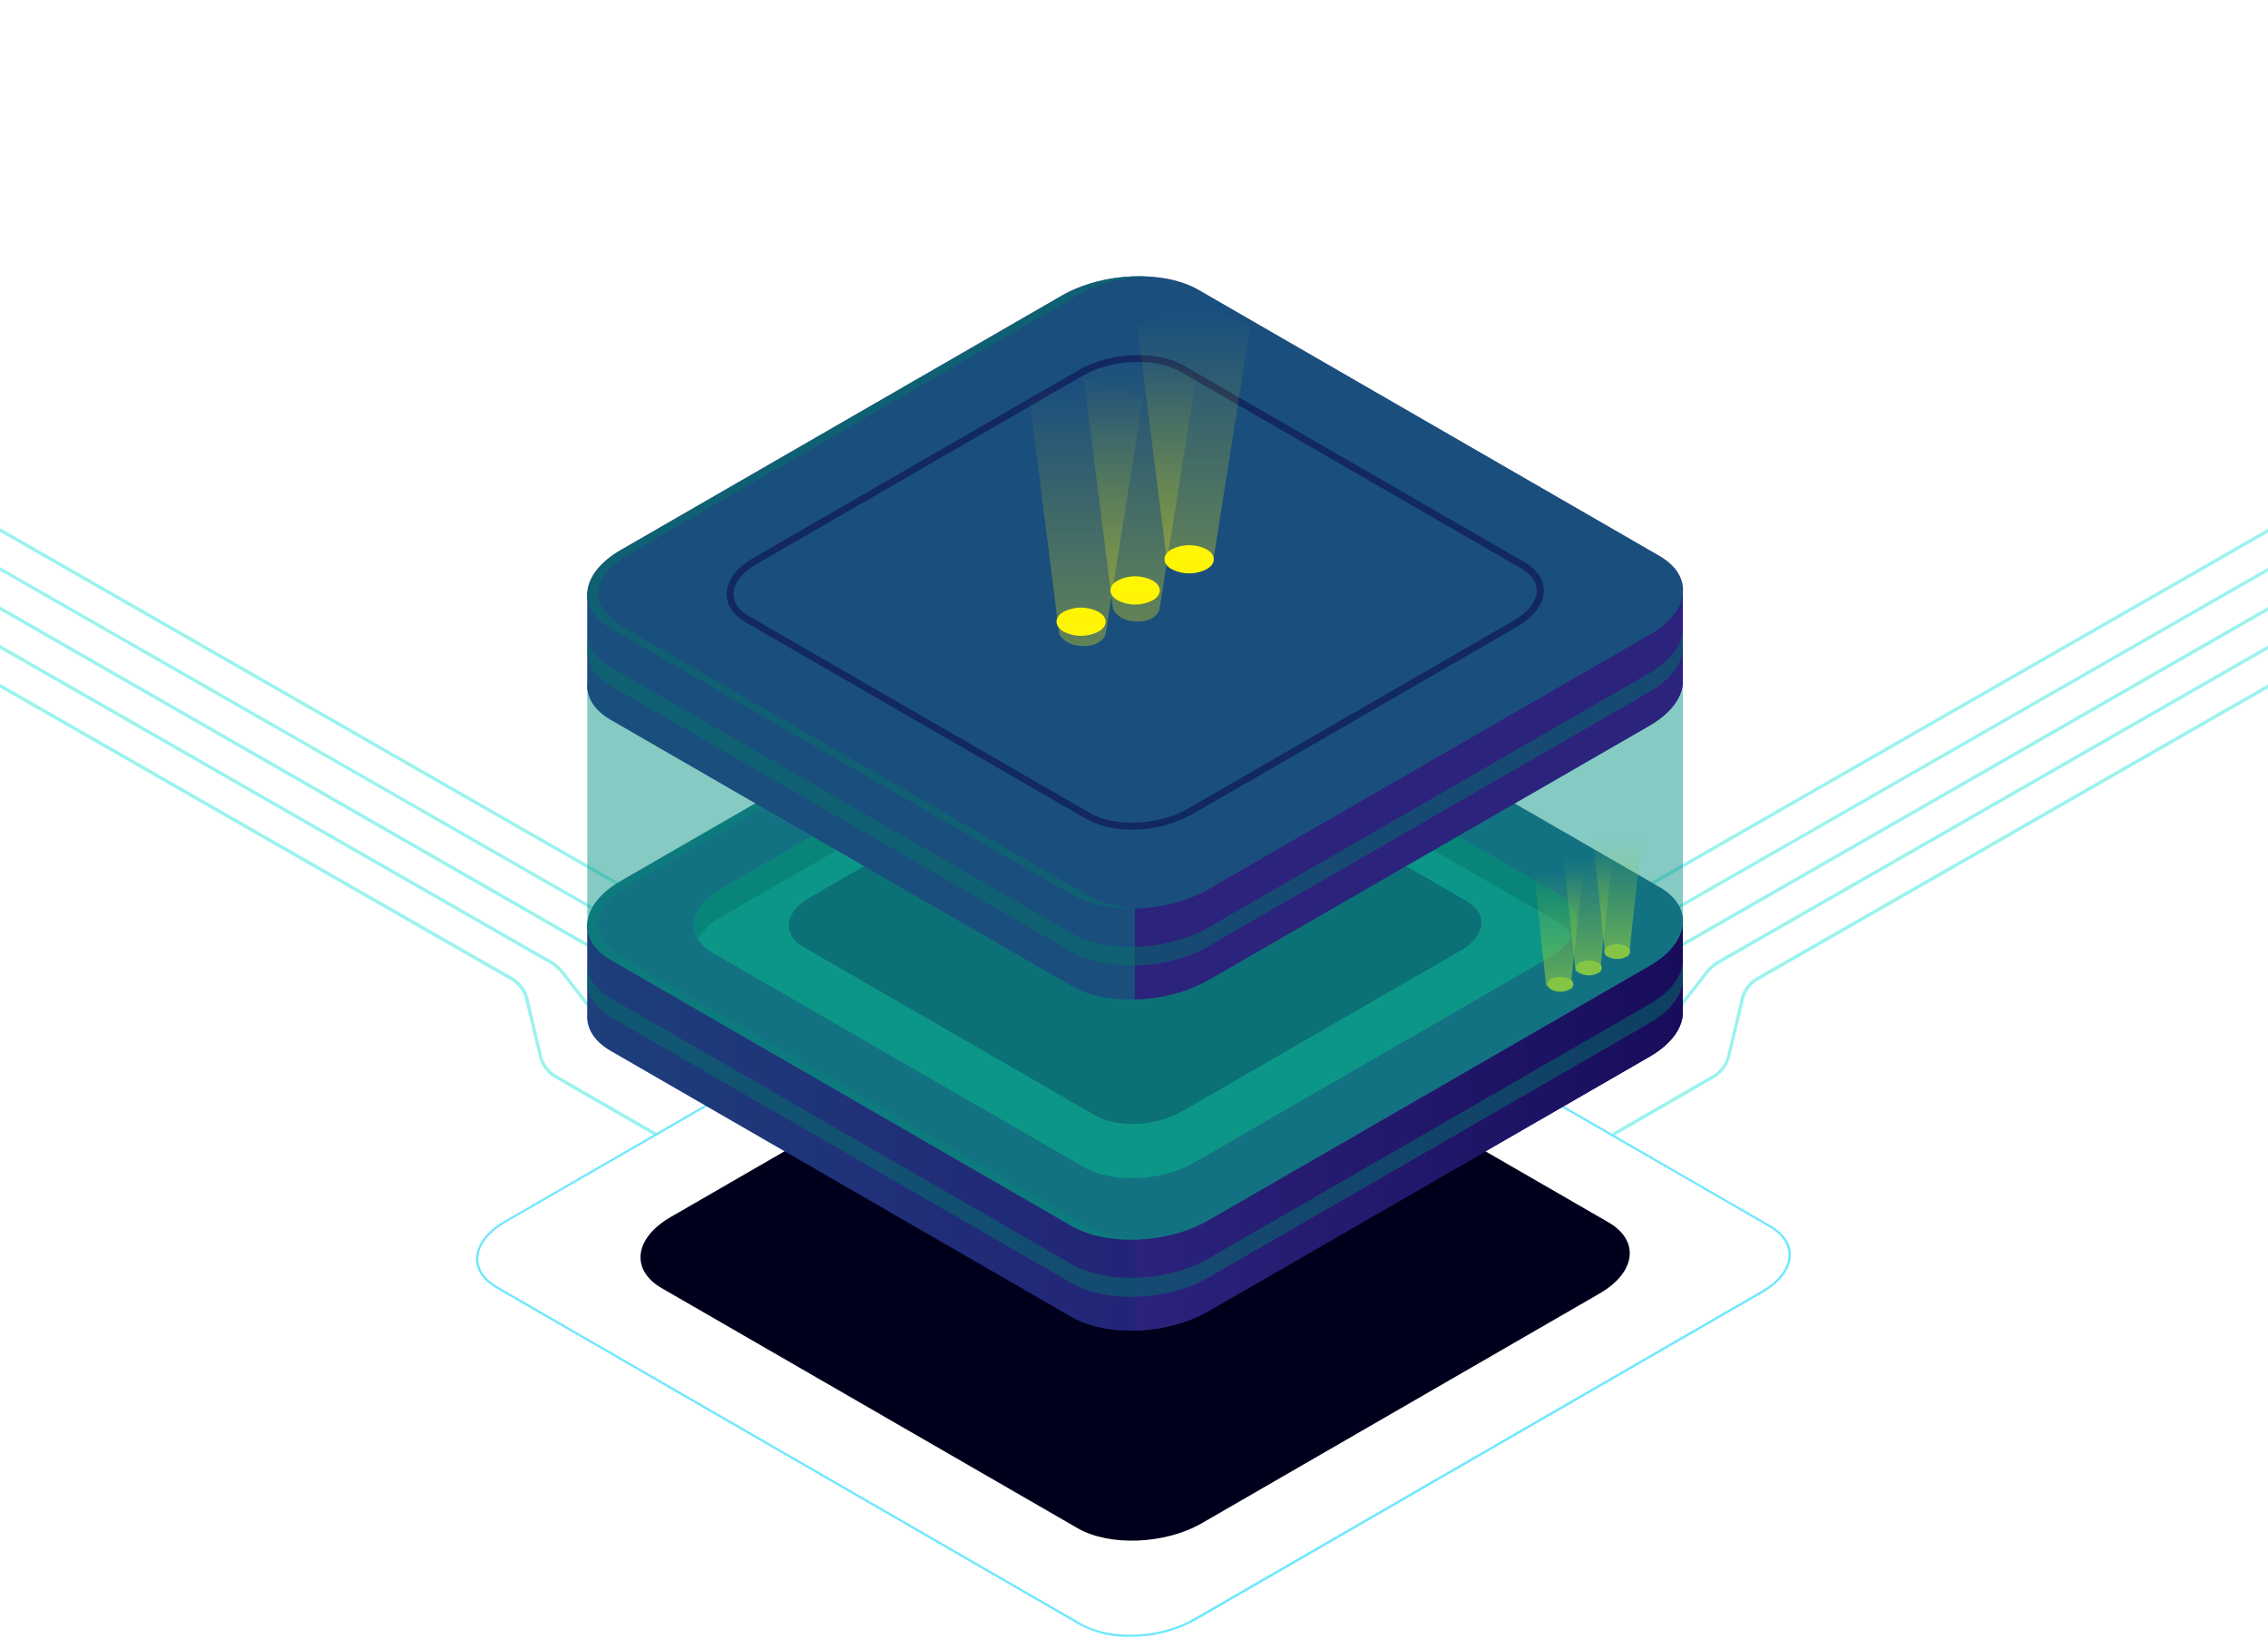 <svg width="375" height="271" viewBox="0 0 375 271" fill="none" xmlns="http://www.w3.org/2000/svg">
    <defs>
        <filter id="filter0_f" x="259.345" y="134.396" width="16.093" height="27.019" filterUnits="userSpaceOnUse" color-interpolation-filters="sRGB">
            <feFlood flood-opacity="0" result="BackgroundImageFix"/>
            <feBlend mode="normal" in="SourceGraphic" in2="BackgroundImageFix" result="shape"/>
            <feGaussianBlur stdDeviation="2" result="effect1_foregroundBlur"/>
        </filter>
        <filter id="filter1_f" x="254.489" y="137.634" width="16.093" height="27.019" filterUnits="userSpaceOnUse" color-interpolation-filters="sRGB">
            <feFlood flood-opacity="0" result="BackgroundImageFix"/>
            <feBlend mode="normal" in="SourceGraphic" in2="BackgroundImageFix" result="shape"/>
            <feGaussianBlur stdDeviation="2" result="effect1_foregroundBlur"/>
        </filter>
        <filter id="filter2_f" x="249.633" y="140.062" width="16.093" height="27.019" filterUnits="userSpaceOnUse" color-interpolation-filters="sRGB">
            <feFlood flood-opacity="0" result="BackgroundImageFix"/>
            <feBlend mode="normal" in="SourceGraphic" in2="BackgroundImageFix" result="shape"/>
            <feGaussianBlur stdDeviation="2" result="effect1_foregroundBlur"/>
        </filter>
        <filter id="filter3_f" x="179.076" y="41.988" width="36.615" height="61.704" filterUnits="userSpaceOnUse" color-interpolation-filters="sRGB">
            <feFlood flood-opacity="0" result="BackgroundImageFix"/>
            <feBlend mode="normal" in="SourceGraphic" in2="BackgroundImageFix" result="shape"/>
            <feGaussianBlur stdDeviation="4.5" result="effect1_foregroundBlur"/>
        </filter>
        <filter id="filter4_f" x="170.174" y="50.081" width="36.615" height="61.704" filterUnits="userSpaceOnUse" color-interpolation-filters="sRGB">
            <feFlood flood-opacity="0" result="BackgroundImageFix"/>
            <feBlend mode="normal" in="SourceGraphic" in2="BackgroundImageFix" result="shape"/>
            <feGaussianBlur stdDeviation="4.5" result="effect1_foregroundBlur"/>
        </filter>
        <filter id="filter5_f" x="161.271" y="54.128" width="36.615" height="61.704" filterUnits="userSpaceOnUse" color-interpolation-filters="sRGB">
            <feFlood flood-opacity="0" result="BackgroundImageFix"/>
            <feBlend mode="normal" in="SourceGraphic" in2="BackgroundImageFix" result="shape"/>
            <feGaussianBlur stdDeviation="4.5" result="effect1_foregroundBlur"/>
        </filter>
        <linearGradient id="paint0_linear" x1="57.063" y1="172.738" x2="238.214" y2="172.738" gradientUnits="userSpaceOnUse">
            <stop stop-color="#04726A"/>
            <stop offset="0.24" stop-color="#0A5265"/>
            <stop offset="0.57" stop-color="#122D60"/>
            <stop offset="0.83" stop-color="#16155C"/>
            <stop offset="1" stop-color="#180D5B"/>
        </linearGradient>
        <linearGradient id="paint1_linear" x1="187.68" y1="172.72" x2="278.261" y2="172.72" gradientUnits="userSpaceOnUse">
            <stop stop-color="#2B237C"/>
            <stop offset="1" stop-color="#180D5B"/>
        </linearGradient>
        <linearGradient id="paint2_linear" x1="44010.2" y1="15474.2" x2="84564.5" y2="15474.2" gradientUnits="userSpaceOnUse">
            <stop stop-color="#04726A"/>
            <stop offset="0.24" stop-color="#0A5265"/>
            <stop offset="0.57" stop-color="#122D60"/>
            <stop offset="0.83" stop-color="#16155C"/>
            <stop offset="1" stop-color="#180D5B"/>
        </linearGradient>
        <linearGradient id="paint3_linear" x1="22508.8" y1="15469" x2="33072.5" y2="15469" gradientUnits="userSpaceOnUse">
            <stop stop-color="#04726A"/>
            <stop offset="0.24" stop-color="#0A5265"/>
            <stop offset="0.57" stop-color="#122D60"/>
            <stop offset="0.83" stop-color="#16155C"/>
            <stop offset="1" stop-color="#180D5B"/>
        </linearGradient>
        <linearGradient id="paint4_linear" x1="49518.3" y1="12080.1" x2="58421.9" y2="-6682.05" gradientUnits="userSpaceOnUse">
            <stop stop-color="#04726A"/>
            <stop offset="0.24" stop-color="#0A5265"/>
            <stop offset="0.57" stop-color="#122D60"/>
            <stop offset="0.83" stop-color="#16155C"/>
            <stop offset="1" stop-color="#180D5B"/>
        </linearGradient>
        <linearGradient id="paint5_linear" x1="267.391" y1="138.396" x2="267.391" y2="157.416" gradientUnits="userSpaceOnUse">
            <stop stop-color="#FFF504" stop-opacity="0"/>
            <stop offset="1" stop-color="#FFF504"/>
        </linearGradient>
        <linearGradient id="paint6_linear" x1="262.535" y1="141.634" x2="262.535" y2="160.653" gradientUnits="userSpaceOnUse">
            <stop stop-color="#FFF504" stop-opacity="0"/>
            <stop offset="1" stop-color="#FFF504"/>
        </linearGradient>
        <linearGradient id="paint7_linear" x1="257.679" y1="144.062" x2="257.679" y2="163.081" gradientUnits="userSpaceOnUse">
            <stop stop-color="#FFF504" stop-opacity="0"/>
            <stop offset="1" stop-color="#FFF504"/>
        </linearGradient>
        <linearGradient id="paint8_linear" x1="35046" y1="9923.76" x2="75596.7" y2="9923.76" gradientUnits="userSpaceOnUse">
            <stop stop-color="#04726A"/>
            <stop offset="0.24" stop-color="#0A5265"/>
            <stop offset="0.57" stop-color="#122D60"/>
            <stop offset="0.83" stop-color="#16155C"/>
            <stop offset="1" stop-color="#180D5B"/>
        </linearGradient>
        <linearGradient id="paint9_linear" x1="32308" y1="14237.6" x2="42448.5" y2="14237.6" gradientUnits="userSpaceOnUse">
            <stop stop-color="#2B237C"/>
            <stop offset="1" stop-color="#180D5B"/>
        </linearGradient>
        <linearGradient id="paint10_linear" x1="44010.2" y1="8346.1" x2="84564.5" y2="8346.1" gradientUnits="userSpaceOnUse">
            <stop stop-color="#04726A"/>
            <stop offset="0.24" stop-color="#0A5265"/>
            <stop offset="0.57" stop-color="#122D60"/>
            <stop offset="0.83" stop-color="#16155C"/>
            <stop offset="1" stop-color="#180D5B"/>
        </linearGradient>
        <linearGradient id="paint11_linear" x1="22508.8" y1="8345.4" x2="33072.5" y2="8345.4" gradientUnits="userSpaceOnUse">
            <stop stop-color="#04726A"/>
            <stop offset="0.24" stop-color="#0A5265"/>
            <stop offset="0.57" stop-color="#122D60"/>
            <stop offset="0.83" stop-color="#16155C"/>
            <stop offset="1" stop-color="#180D5B"/>
        </linearGradient>
        <linearGradient id="paint12_linear" x1="49518.3" y1="8223.5" x2="58422.7" y2="-10538.7" gradientUnits="userSpaceOnUse">
            <stop stop-color="#04726A"/>
            <stop offset="0.24" stop-color="#0A5265"/>
            <stop offset="0.57" stop-color="#122D60"/>
            <stop offset="0.83" stop-color="#16155C"/>
            <stop offset="1" stop-color="#180D5B"/>
        </linearGradient>
        <linearGradient id="paint13_linear" x1="197.384" y1="50.988" x2="197.384" y2="94.692" gradientUnits="userSpaceOnUse">
            <stop stop-color="#FFF504"/>
            <stop offset="0" stop-color="#FFF504" stop-opacity="0"/>
            <stop offset="1" stop-color="#FFF504"/>
        </linearGradient>
        <linearGradient id="paint14_linear" x1="188.481" y1="59.081" x2="188.481" y2="102.786" gradientUnits="userSpaceOnUse">
            <stop stop-color="#FFF504"/>
            <stop offset="0" stop-color="#FFF504" stop-opacity="0"/>
            <stop offset="1" stop-color="#FFF504"/>
        </linearGradient>
        <linearGradient id="paint15_linear" x1="179.578" y1="63.128" x2="179.578" y2="106.832" gradientUnits="userSpaceOnUse">
            <stop stop-color="#FFF504"/>
            <stop offset="0" stop-color="#FFF504" stop-opacity="0"/>
            <stop offset="1" stop-color="#FFF504"/>
        </linearGradient>
    </defs>
<g opacity="0.73">
<path opacity="0.73" d="M129.885 175.399L-84.807 52.267L-84.532 51.789L130.161 174.922L129.885 175.399Z" fill="#42E8E0"/>
<path opacity="0.73" d="M151.454 162.943L135.211 153.571C133.509 152.634 131.622 152.082 129.683 151.953L112.258 150.577C110.242 150.467 108.275 149.914 106.496 148.958L-73.622 45.8L-73.347 45.323L106.771 148.497C108.478 149.415 110.364 149.953 112.299 150.075L129.724 151.443C131.739 151.56 133.705 152.112 135.486 153.061L151.729 162.442L151.454 162.943Z" fill="#42E8E0"/>
<path opacity="0.73" d="M108.325 187.847L92.081 178.475C91.393 178.124 90.781 177.639 90.284 177.049C89.786 176.458 89.412 175.773 89.184 175.035L86.756 164.975C86.543 164.308 86.198 163.691 85.74 163.161C85.282 162.631 84.722 162.199 84.093 161.891L-96 58.725L-95.725 58.248L84.385 161.414C85.081 161.758 85.7 162.24 86.204 162.832C86.708 163.423 87.085 164.111 87.314 164.853L89.686 174.913C89.902 175.58 90.25 176.196 90.708 176.726C91.167 177.256 91.728 177.688 92.356 177.997L108.608 187.369L108.325 187.847Z" fill="#42E8E0"/>
<path opacity="0.73" d="M119.129 181.623L101.818 171.628C101.012 171.18 100.3 170.581 99.722 169.863L92.745 160.904C92.207 160.245 91.547 159.696 90.803 159.285L-90.407 55.496L-90.132 55.019L91.054 158.8C91.861 159.249 92.575 159.848 93.158 160.564L100.126 169.531C100.664 170.19 101.324 170.74 102.069 171.15L119.38 181.145L119.129 181.623Z" fill="#42E8E0"/>
<path opacity="0.73" d="M140.666 169.175L123.362 159.172C122.464 158.663 121.5 158.279 120.497 158.031L104.974 153.984C103.924 153.72 102.914 153.318 101.971 152.786L-79.214 49.029L-78.939 48.56L102.247 152.341C103.145 152.85 104.109 153.234 105.112 153.482L120.635 157.529C121.684 157.793 122.694 158.195 123.637 158.727L140.941 168.722L140.666 169.175Z" fill="#42E8E0"/>
</g>
<g opacity="0.73">
<path opacity="0.73" d="M245.305 175.399L459.997 52.267L459.722 51.789L245.03 174.922L245.305 175.399Z" fill="#42E8E0"/>
<path opacity="0.73" d="M223.736 162.943L239.979 153.571C241.682 152.634 243.568 152.082 245.507 151.953L262.932 150.577C264.949 150.467 266.916 149.914 268.695 148.958L448.812 45.8L448.537 45.323L268.419 148.497C266.712 149.415 264.826 149.953 262.892 150.075L245.467 151.443C243.452 151.56 241.486 152.112 239.704 153.061L223.461 162.442L223.736 162.943Z" fill="#42E8E0"/>
<path opacity="0.73" d="M266.866 187.847L283.109 178.475C283.798 178.124 284.409 177.639 284.907 177.049C285.404 176.458 285.778 175.773 286.007 175.035L288.435 164.975C288.647 164.308 288.993 163.691 289.451 163.161C289.908 162.631 290.468 162.199 291.097 161.891L471.19 58.725L470.915 58.248L290.806 161.414C290.109 161.758 289.49 162.24 288.987 162.832C288.483 163.423 288.105 164.111 287.876 164.853L285.505 174.913C285.289 175.58 284.941 176.196 284.482 176.726C284.023 177.256 283.463 177.688 282.834 177.997L266.583 187.369L266.866 187.847Z" fill="#42E8E0"/>
<path opacity="0.73" d="M256.061 181.623L273.373 171.628C274.179 171.18 274.89 170.581 275.469 169.863L282.445 160.904C282.984 160.245 283.643 159.696 284.388 159.285L465.598 55.496L465.323 55.019L284.137 158.8C283.33 159.249 282.616 159.848 282.033 160.564L275.064 169.531C274.526 170.19 273.867 170.74 273.122 171.15L255.81 181.145L256.061 181.623Z" fill="#42E8E0"/>
<path opacity="0.73" d="M234.525 169.175L251.828 159.172C252.727 158.663 253.691 158.279 254.693 158.031L270.216 153.984C271.266 153.72 272.276 153.318 273.219 152.786L454.405 49.029L454.13 48.56L272.944 152.341C272.045 152.85 271.081 153.234 270.079 153.482L254.556 157.529C253.506 157.793 252.496 158.195 251.553 158.727L234.25 168.722L234.525 169.175Z" fill="#42E8E0"/>
</g>
<path d="M186.855 270.69C183.983 270.769 181.139 270.115 178.591 268.788L82.054 213.057C79.893 211.811 78.703 210.079 78.703 208.201C78.703 205.919 80.419 203.621 83.405 201.897L177.223 147.728C182.832 144.491 191.363 144.143 196.227 146.919L292.764 202.657C294.925 203.904 296.115 205.636 296.115 207.513C296.115 209.796 294.399 212.094 291.413 213.818L197.603 268.003C194.306 269.798 190.607 270.723 186.855 270.69ZM187.98 145.389C184.292 145.359 180.658 146.267 177.418 148.027L83.6 202.188C80.735 203.847 79.084 206.032 79.084 208.185C79.084 209.95 80.209 211.568 82.248 212.75L178.777 268.473C183.544 271.232 191.905 270.901 197.392 267.663L291.21 213.494C294.083 211.876 295.726 209.658 295.726 207.505C295.726 205.741 294.601 204.122 292.562 202.941L196.065 147.25C193.572 145.951 190.789 145.31 187.98 145.389Z" fill="#6EE8FC"/>
<path d="M178.227 252.755L109.433 213.041C104.205 210.022 104.861 204.754 110.898 201.265L176.754 163.227C182.792 159.738 191.921 159.358 197.149 162.417L265.943 202.139C271.171 205.158 270.515 210.427 264.478 213.915L198.622 251.954C192.585 255.394 183.455 255.75 178.227 252.755Z" fill="#00001C"/>
<path d="M278.245 166.933V152.713H241.55L198.169 127.664C192.382 124.322 182.266 124.743 175.581 128.603L133.851 152.713H97.108V167.743C96.946 170.001 98.208 172.186 100.992 173.788L177.183 217.784C182.97 221.126 193.087 220.706 199.772 216.845L272.717 174.76C276.602 172.502 278.455 169.62 278.245 166.933Z" fill="#312A91"/>
<path opacity="0.5" d="M278.245 166.933V152.713H241.55L198.169 127.664C192.382 124.322 182.266 124.743 175.581 128.603L133.851 152.713H97.108V167.743C96.946 170.001 98.208 172.186 100.992 173.788L177.183 217.784C182.97 221.126 193.087 220.706 199.772 216.845L272.717 174.76C276.602 172.502 278.455 169.62 278.245 166.933Z" fill="url(#paint0_linear)"/>
<path d="M198.169 127.664C195.385 126.046 191.606 125.334 187.648 125.431V220.026C191.893 219.969 196.06 218.877 199.788 216.845L272.733 174.76C276.594 172.534 278.447 169.653 278.237 166.966V152.713H241.55L198.169 127.664Z" fill="url(#paint1_linear)"/>
<path d="M177.207 202.755L101.016 158.767C95.222 155.425 95.95 149.581 102.635 145.721L175.58 103.635C182.266 99.783 192.382 99.362 198.169 102.705L274.36 146.692C280.155 150.034 279.426 155.878 272.741 159.73L199.796 201.816C193.111 205.676 182.994 206.097 177.207 202.755Z" fill="#312A91"/>
<path opacity="0.5" d="M177.207 202.755L101.016 158.767C95.222 155.425 95.95 149.581 102.635 145.721L175.58 103.635C182.266 99.783 192.382 99.362 198.169 102.705L274.36 146.692C280.155 150.034 279.426 155.878 272.741 159.73L199.796 201.816C193.111 205.676 182.994 206.097 177.207 202.755Z" fill="url(#paint2_linear)"/>
<path d="M179.247 193.034L117.851 157.586C113.189 154.899 113.804 150.188 119.162 147.064L177.936 113.129C183.318 110.021 191.468 109.681 196.13 112.376L257.526 147.817C262.188 150.512 261.572 155.214 256.215 158.338L197.441 192.266C192.059 195.39 183.909 195.721 179.247 193.034Z" fill="#0C9688"/>
<path d="M119.162 151.677L177.936 117.742C183.318 114.634 191.468 114.294 196.13 116.989L257.526 152.43C258.537 152.981 259.394 153.777 260.019 154.745C261.378 152.252 260.593 149.614 257.526 147.833L196.17 112.392C191.509 109.697 183.359 110.037 177.976 113.145L119.203 147.08C115.156 149.419 113.812 152.665 115.399 155.279C116.302 153.758 117.603 152.513 119.162 151.677Z" fill="#04726A"/>
<path opacity="0.5" d="M179.765 202.755L103.574 158.767C97.779 155.425 96.395 150.512 105.193 145.721L178.138 103.635C181.653 101.717 185.564 100.639 189.566 100.487C184.707 100.221 179.869 101.296 175.58 103.595L102.635 145.68C95.95 149.541 95.222 155.392 101.016 158.727L177.207 202.714C180.145 204.414 184.208 205.142 188.368 204.932C185.37 204.887 182.423 204.141 179.765 202.755Z" fill="url(#paint3_linear)"/>
<path opacity="0.5" d="M272.741 166.051L199.796 208.137C193.111 211.997 182.994 212.418 177.208 209.075L101.017 165.104C98.233 163.486 96.97 161.317 97.132 159.059V162.175C96.97 164.433 98.233 166.618 101.017 168.22L177.208 212.216C182.994 215.558 193.111 215.137 199.796 211.277L272.741 169.191C276.602 166.966 278.455 164.085 278.245 161.398V158.282C278.455 160.944 276.602 163.826 272.741 166.051Z" fill="url(#paint4_linear)"/>
<path d="M259.509 161.907C259.692 161.967 259.853 162.083 259.966 162.24C260.08 162.396 260.141 162.584 260.141 162.777C260.141 162.971 260.08 163.159 259.966 163.315C259.853 163.472 259.692 163.588 259.509 163.648C259.042 163.883 258.526 164.006 258.003 164.006C257.48 164.006 256.965 163.883 256.498 163.648C256.318 163.584 256.162 163.466 256.052 163.31C255.942 163.155 255.882 162.968 255.882 162.777C255.882 162.587 255.942 162.4 256.052 162.245C256.162 162.089 256.318 161.971 256.498 161.907C256.965 161.672 257.48 161.549 258.003 161.549C258.526 161.549 259.042 161.672 259.509 161.907Z" fill="#FFF504"/>
<path d="M264.202 159.196C264.386 159.256 264.547 159.372 264.66 159.528C264.774 159.685 264.835 159.873 264.835 160.066C264.835 160.259 264.774 160.448 264.66 160.604C264.547 160.76 264.386 160.877 264.202 160.936C263.736 161.172 263.22 161.294 262.697 161.294C262.174 161.294 261.659 161.172 261.192 160.936C261.008 160.877 260.848 160.76 260.734 160.604C260.62 160.448 260.559 160.259 260.559 160.066C260.559 159.873 260.62 159.685 260.734 159.528C260.848 159.372 261.008 159.256 261.192 159.196C261.659 158.961 262.174 158.838 262.697 158.838C263.22 158.838 263.736 158.961 264.202 159.196Z" fill="#FFF504"/>
<path d="M268.889 156.493C269.073 156.553 269.233 156.669 269.347 156.825C269.46 156.981 269.522 157.17 269.522 157.363C269.522 157.556 269.46 157.745 269.347 157.901C269.233 158.057 269.073 158.173 268.889 158.233C268.422 158.469 267.906 158.591 267.384 158.591C266.861 158.591 266.345 158.469 265.878 158.233C265.698 158.17 265.542 158.052 265.432 157.896C265.322 157.74 265.263 157.554 265.263 157.363C265.263 157.172 265.322 156.986 265.432 156.83C265.542 156.674 265.698 156.557 265.878 156.493C266.344 156.254 266.86 156.129 267.384 156.129C267.907 156.129 268.423 156.254 268.889 156.493Z" fill="#FFF504"/>
<g opacity="0.7" filter="url(#filter0_f)">
<path d="M269.415 157.416H265.368L263.345 138.396L271.438 138.801L269.415 157.416Z" fill="url(#paint5_linear)"/>
</g>
<g opacity="0.7" filter="url(#filter1_f)">
<path d="M264.559 160.653H260.512L258.489 141.634L266.582 142.038L264.559 160.653Z" fill="url(#paint6_linear)"/>
</g>
<g opacity="0.7" filter="url(#filter2_f)">
<path d="M259.703 163.081H255.656L253.633 144.062L261.726 144.466L259.703 163.081Z" fill="url(#paint7_linear)"/>
</g>
<path opacity="0.5" d="M181.068 184.447L132.912 156.647C129.246 154.534 129.675 150.844 133.932 148.4L180.064 121.789C184.289 119.361 190.675 119.077 194.341 121.19L242.464 148.999C246.13 151.111 245.701 154.801 241.444 157.238L195.312 183.857C191.112 186.293 184.726 186.56 181.068 184.447Z" fill="#0B0244"/>
<path opacity="0.5" d="M278.245 152.713C278.261 152.444 278.261 152.174 278.245 151.904V112.182L215.116 112.457L198.161 102.672C192.374 99.33 182.257 99.751 175.572 103.603L159.815 112.708L97.099 112.983V152.713C96.937 154.971 98.2 157.157 100.984 158.767L177.175 202.755C182.962 206.097 193.078 205.676 199.763 201.816L272.709 159.73C276.181 157.731 278.034 155.19 278.212 152.746L278.245 152.713Z" fill="#0C9688"/>
<path d="M278.245 112.182V97.93H241.55L198.169 72.889C192.382 69.546 182.266 69.959 175.581 73.819L133.851 97.93H97.108V112.983C96.946 115.249 98.208 117.426 100.992 119.037L177.183 163.024C182.97 166.367 193.087 165.946 199.772 162.086L272.717 120C276.602 117.75 278.455 114.861 278.245 112.182Z" fill="#312A91"/>
<path opacity="0.5" d="M278.245 112.182V97.93H241.55L198.169 72.889C192.382 69.546 182.266 69.959 175.581 73.819L133.851 97.93H97.108V112.983C96.946 115.249 98.208 117.426 100.992 119.037L177.183 163.024C182.97 166.367 193.087 165.946 199.772 162.086L272.717 120C276.602 117.75 278.455 114.861 278.245 112.182Z" fill="url(#paint8_linear)"/>
<path d="M198.169 72.913C195.385 71.294 191.606 70.574 187.648 70.671V165.266C191.893 165.209 196.06 164.117 199.788 162.085L272.733 120C276.594 117.774 278.447 114.885 278.237 112.206V97.93H241.55L198.169 72.913Z" fill="url(#paint9_linear)"/>
<path d="M177.207 147.995L101.016 104.008C95.222 100.665 95.95 94.822 102.635 90.969L175.58 48.884C182.266 45.023 192.382 44.602 198.169 47.945L274.36 91.932C280.155 95.275 279.426 101.118 272.741 104.979L199.796 147.064C193.111 150.917 182.994 151.346 177.207 147.995Z" fill="#312A91"/>
<path opacity="0.5" d="M177.207 147.995L101.016 104.008C95.222 100.665 95.95 94.822 102.635 90.969L175.58 48.884C182.266 45.023 192.382 44.602 198.169 47.945L274.36 91.932C280.155 95.275 279.426 101.118 272.741 104.979L199.796 147.064C193.111 150.917 182.994 151.346 177.207 147.995Z" fill="url(#paint10_linear)"/>
<path opacity="0.5" d="M179.765 147.995L103.574 104.008C97.779 100.665 96.395 95.752 105.193 90.969L178.138 48.884C181.651 46.959 185.563 45.878 189.566 45.727C184.702 45.473 179.863 46.565 175.58 48.884L102.635 90.969C95.95 94.822 95.222 100.681 101.016 104.008L177.207 147.995C180.145 149.695 184.208 150.423 188.368 150.213C185.366 150.159 182.419 149.399 179.765 147.995Z" fill="url(#paint11_linear)"/>
<path opacity="0.5" d="M272.741 111.3L199.796 153.385C193.111 157.246 182.994 157.667 177.208 154.324L101.017 110.337C98.233 108.718 96.97 106.549 97.132 104.283V107.399C96.97 109.657 98.233 111.842 101.017 113.453L177.208 157.44C182.994 160.782 193.111 160.362 199.796 156.501L272.741 114.416C276.602 112.182 278.455 109.301 278.245 106.614V103.506C278.455 106.185 276.602 109.074 272.741 111.3Z" fill="url(#paint12_linear)"/>
<path opacity="0.5" d="M187.187 137.19C184.568 137.262 181.974 136.663 179.652 135.45L123.33 102.931C121.282 101.741 120.149 100.082 120.149 98.245C120.149 96.068 121.768 93.891 124.528 92.288L178.47 61.145C183.561 58.207 191.314 57.908 195.741 60.457L252.079 92.984C254.127 94.166 255.26 95.833 255.26 97.671C255.26 99.848 253.641 102.017 250.881 103.619L196.939 134.762C193.948 136.388 190.591 137.224 187.187 137.19ZM180.226 134.455C184.338 136.834 191.557 136.527 196.356 133.767L250.29 102.624C252.718 101.232 254.094 99.386 254.094 97.671C254.094 96.254 253.164 94.951 251.488 93.98L195.15 61.453C191.039 59.073 183.82 59.389 179.02 62.141L125.086 93.284C122.658 94.676 121.282 96.521 121.282 98.245C121.282 99.653 122.213 100.965 123.889 101.936L180.226 134.455Z" fill="#0B0244"/>
<path d="M181.602 101.167C183.22 102.073 183.22 103.554 181.602 104.469C180.714 104.92 179.732 105.155 178.737 105.155C177.741 105.155 176.759 104.92 175.872 104.469C174.293 103.554 174.293 102.041 175.872 101.167C176.759 100.716 177.741 100.481 178.737 100.481C179.732 100.481 180.714 100.716 181.602 101.167Z" fill="#FFF504"/>
<path d="M190.553 95.987C192.172 96.902 192.172 98.415 190.553 99.297C189.665 99.748 188.684 99.983 187.688 99.983C186.692 99.983 185.711 99.748 184.823 99.297C183.204 98.383 183.204 96.869 184.823 95.987C185.711 95.536 186.692 95.302 187.688 95.302C188.684 95.302 189.665 95.536 190.553 95.987Z" fill="#FFF504"/>
<path d="M199.48 90.832C201.098 91.746 201.098 93.26 199.48 94.142C198.592 94.593 197.61 94.827 196.615 94.827C195.619 94.827 194.637 94.593 193.75 94.142C192.131 93.227 192.131 91.714 193.75 90.832C194.639 90.385 195.62 90.152 196.615 90.152C197.61 90.152 198.591 90.385 199.48 90.832Z" fill="#FFF504"/>
<g opacity="0.45" filter="url(#filter3_f)">
<path d="M196.979 94.692C194.389 94.692 193.202 93.325 192.932 92.641L188.076 54.179C188.076 54.179 196.979 46.999 206.691 54.179L200.621 92.641C200.486 93.325 199.569 94.692 196.979 94.692Z" fill="url(#paint13_linear)" fill-opacity="0.7"/>
</g>
<g opacity="0.45" filter="url(#filter4_f)">
<path d="M188.077 102.786C185.487 102.786 184.3 101.418 184.03 100.734L179.174 62.272C179.174 62.272 188.077 55.093 197.789 62.272L191.719 100.734C191.584 101.418 190.666 102.786 188.077 102.786Z" fill="url(#paint14_linear)" fill-opacity="0.7"/>
</g>
<g opacity="0.45" filter="url(#filter5_f)">
<path d="M179.174 106.832C176.584 106.832 175.397 105.465 175.127 104.781L170.271 66.319C170.271 66.319 179.174 59.139 188.886 66.319L182.816 104.781C182.681 105.465 181.764 106.832 179.174 106.832Z" fill="url(#paint15_linear)" fill-opacity="0.7"/>
</g>

</svg>
